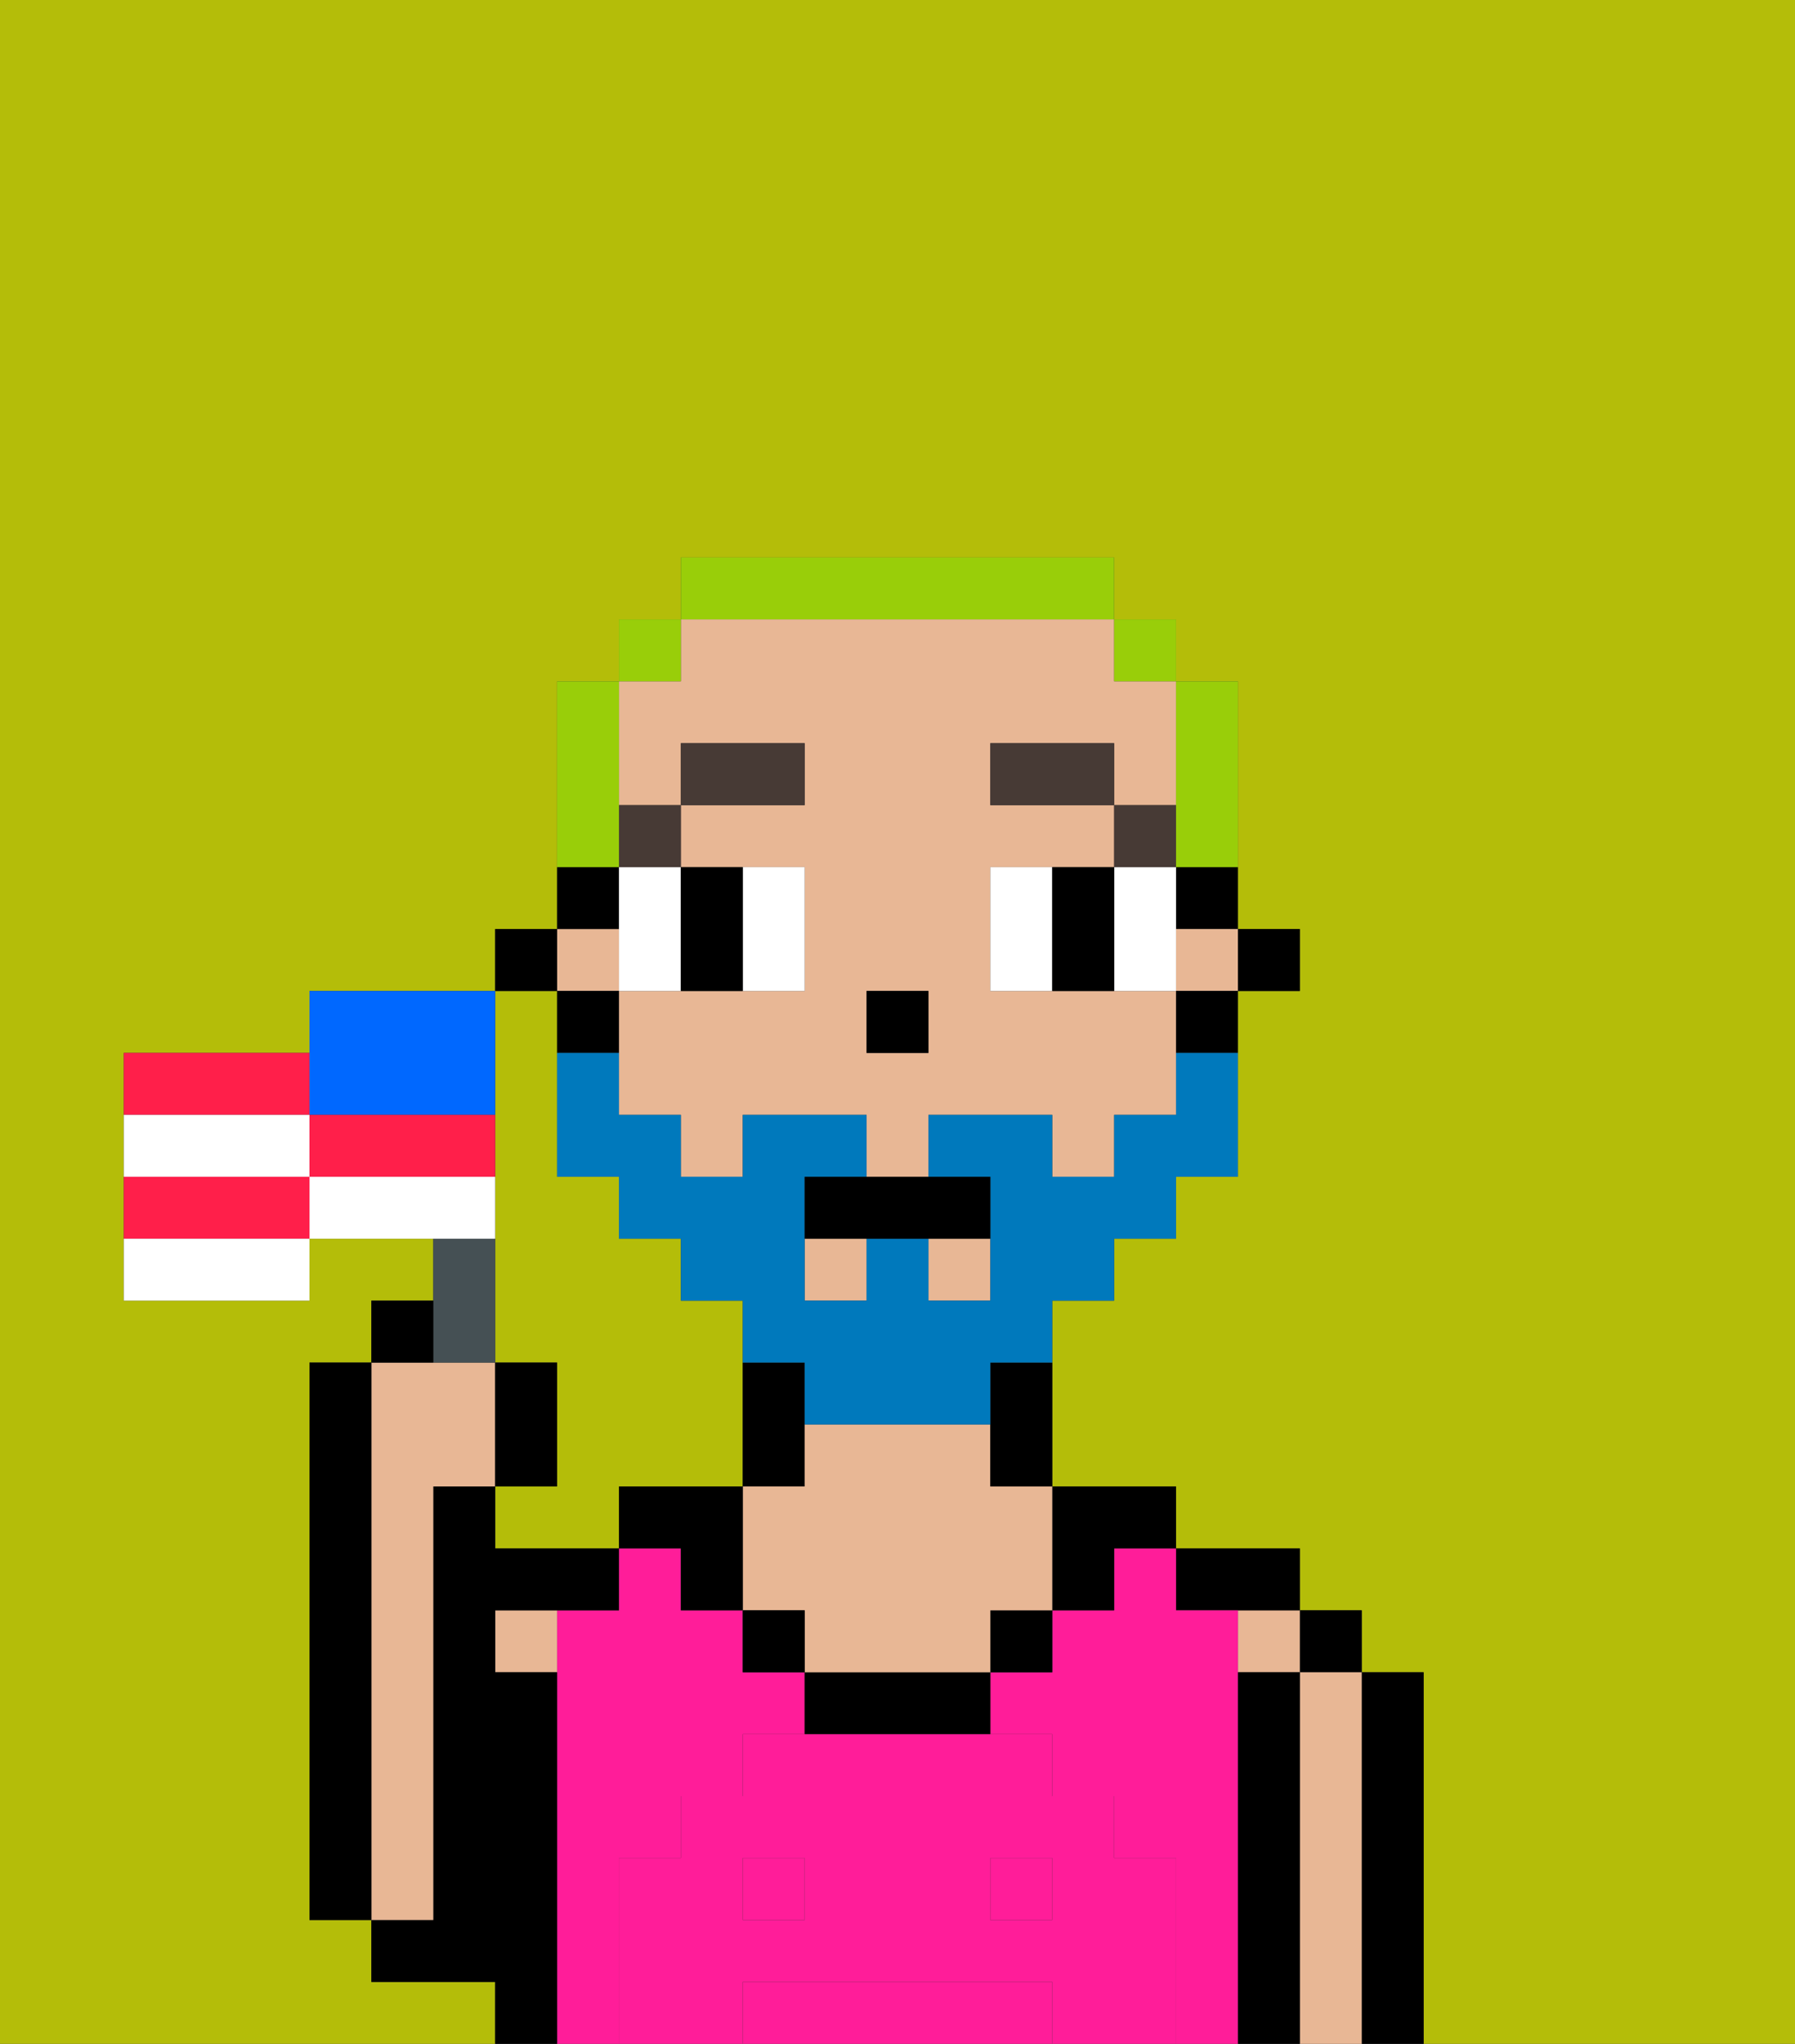 <svg xmlns="http://www.w3.org/2000/svg" viewBox="0 0 29 33"><rect x="0" y="0" width="29" height="33" fill="#333333" stroke="none"/><defs><style>polygon,rect,path{shape-rendering:crispedges;}.ba12-1{fill:#b4bd09;}.ba12-2{fill:#000000;}.ba12-3{fill:#e8b795;}.ba12-4{fill:#ff1d99;}.ba12-5{fill:#ff1d99;}.ba12-6{fill:#ffffff;}.ba12-7{fill:#473a35;}.ba12-8{fill:#0079bc;}.ba12-9{fill:#99ce09;}.ba12-10{fill:#455054;}.ba12-11{fill:#ff1f4a;}.ba12-12{fill:#ffffff;}.ba12-13{fill:#0068ff;}</style></defs><path class="ba12-1" d="M8,19v3H9v2H8v1h2V24h2V21H11V20H10V19H9V16H8v3Z"/><path class="ba12-1" d="M0,33H8V32H6V31H5V22H6V21H7V20H5v1H2V17H5V16H8V15H9V11h1V10h1V9h7v1h1v1h1v4h1v1H20v3H19v1H18v1H17v3h2v1h2v1h1v1h1v6h6V0H0Z"/><path class="ba12-2" d="M23,27H22v6h1V27Z"/><rect class="ba12-2" x="21" y="26" width="1" height="1"/><path class="ba12-3" d="M22,27H21v6h1V27Z"/><rect class="ba12-3" x="20" y="26" width="1" height="1"/><path class="ba12-2" d="M21,27H20v6h1V27Z"/><path class="ba12-2" d="M20,26h1V25H19v1Z"/><rect class="ba12-4" x="16" y="30" width="1" height="1"/><rect class="ba12-4" x="12" y="30" width="1" height="1"/><path class="ba12-4" d="M20,27V26H19V25H18v1H17v1H16v1h1v1h1v1h1v3h1V27Z"/><path class="ba12-4" d="M10,30h1V29h1V28h1V27H12V26H11V25H10v1H9v7h1V30Z"/><path class="ba12-4" d="M16,32H12v1h5V32Z"/><path class="ba12-2" d="M18,26V25h1V24H17v2Z"/><rect class="ba12-2" x="16" y="26" width="1" height="1"/><path class="ba12-2" d="M13,27v1h3V27H13Z"/><path class="ba12-2" d="M13,23V22H12v2h1Z"/><path class="ba12-3" d="M16,23H13v1H12v2h1v1h3V26h1V24H16Z"/><rect class="ba12-2" x="12" y="26" width="1" height="1"/><path class="ba12-2" d="M10,24v1h1v1h1V24Z"/><path class="ba12-3" d="M8,27H9V26H8Z"/><path class="ba12-2" d="M9,27H8V26h2V25H8V24H7v7H6v1H8v1H9V27Z"/><path class="ba12-3" d="M7,30V24H8V22H6v9H7Z"/><path class="ba12-2" d="M6,22H5v9H6V22Z"/><path class="ba12-5" d="M19,30H18V29H17V28H12v1H11v1H10v3h2V32h5v1h2V30Zm-6,1H12V30h1Zm4,0H16V30h1Z"/><rect class="ba12-2" x="20" y="15" width="1" height="1"/><path class="ba12-2" d="M19,15h1V14H19Z"/><rect class="ba12-3" x="15" y="20" width="1" height="1"/><rect class="ba12-3" x="19" y="15" width="1" height="1"/><rect class="ba12-3" x="13" y="20" width="1" height="1"/><rect class="ba12-3" x="9" y="15" width="1" height="1"/><path class="ba12-3" d="M11,13V12h2v1H11v1h2v2H10v2h1v1h1V18h2v1h1V18h2v1h1V18h1V16H16V14h2V13H16V12h2v1h1V11H18V10H11v1H10v2Zm3,3h1v1H14Z"/><path class="ba12-2" d="M19,17h1V16H19Z"/><path class="ba12-2" d="M16,23v1h1V22H16Z"/><path class="ba12-2" d="M10,14H9v1h1Z"/><path class="ba12-2" d="M10,16H9v1h1Z"/><rect class="ba12-2" x="8" y="15" width="1" height="1"/><rect class="ba12-2" x="14" y="16" width="1" height="1"/><path class="ba12-6" d="M11,15V14H10v2h1Z"/><path class="ba12-6" d="M13,16V14H12v2Z"/><path class="ba12-6" d="M16,14v2h1V14Z"/><path class="ba12-6" d="M19,14H18v2h1V14Z"/><path class="ba12-2" d="M11,16h1V14H11v2Z"/><path class="ba12-2" d="M17,14v2h1V14Z"/><rect class="ba12-7" x="18" y="13" width="1" height="1"/><rect class="ba12-7" x="16" y="12" width="2" height="1"/><rect class="ba12-7" x="10" y="13" width="1" height="1"/><rect class="ba12-7" x="11" y="12" width="2" height="1"/><path class="ba12-8" d="M19,18H18v1H17V18H15v1h1v2H15V20H14v1H13V19h1V18H12v1H11V18H10V17H9v2h1v1h1v1h1v1h1v1h3V22h1V21h1V20h1V19h1V17H19Z"/><path class="ba12-2" d="M13,20h3V19H13Z"/><path class="ba12-9" d="M19,14h1V11H19v3Z"/><rect class="ba12-9" x="18" y="10" width="1" height="1"/><path class="ba12-9" d="M18,10V9H11v1h7Z"/><rect class="ba12-9" x="10" y="10" width="1" height="1"/><path class="ba12-9" d="M10,13V11H9v3h1Z"/><path class="ba12-10" d="M8,22V20H7v2Z"/><path class="ba12-11" d="M5,17H2v1H5Z"/><path class="ba12-11" d="M2,19v1H5V19Z"/><path class="ba12-12" d="M2,21H5V20H2Z"/><path class="ba12-13" d="M6,18H8V16H5v2Z"/><path class="ba12-12" d="M5,18H2v1H5Z"/><path class="ba12-11" d="M7,18H5v1H8V18Z"/><path class="ba12-12" d="M8,19H5v1H8Z"/><path class="ba12-2" d="M7,21H6v1H7Z"/><path class="ba12-2" d="M9,22H8v2H9Z"/></svg>
